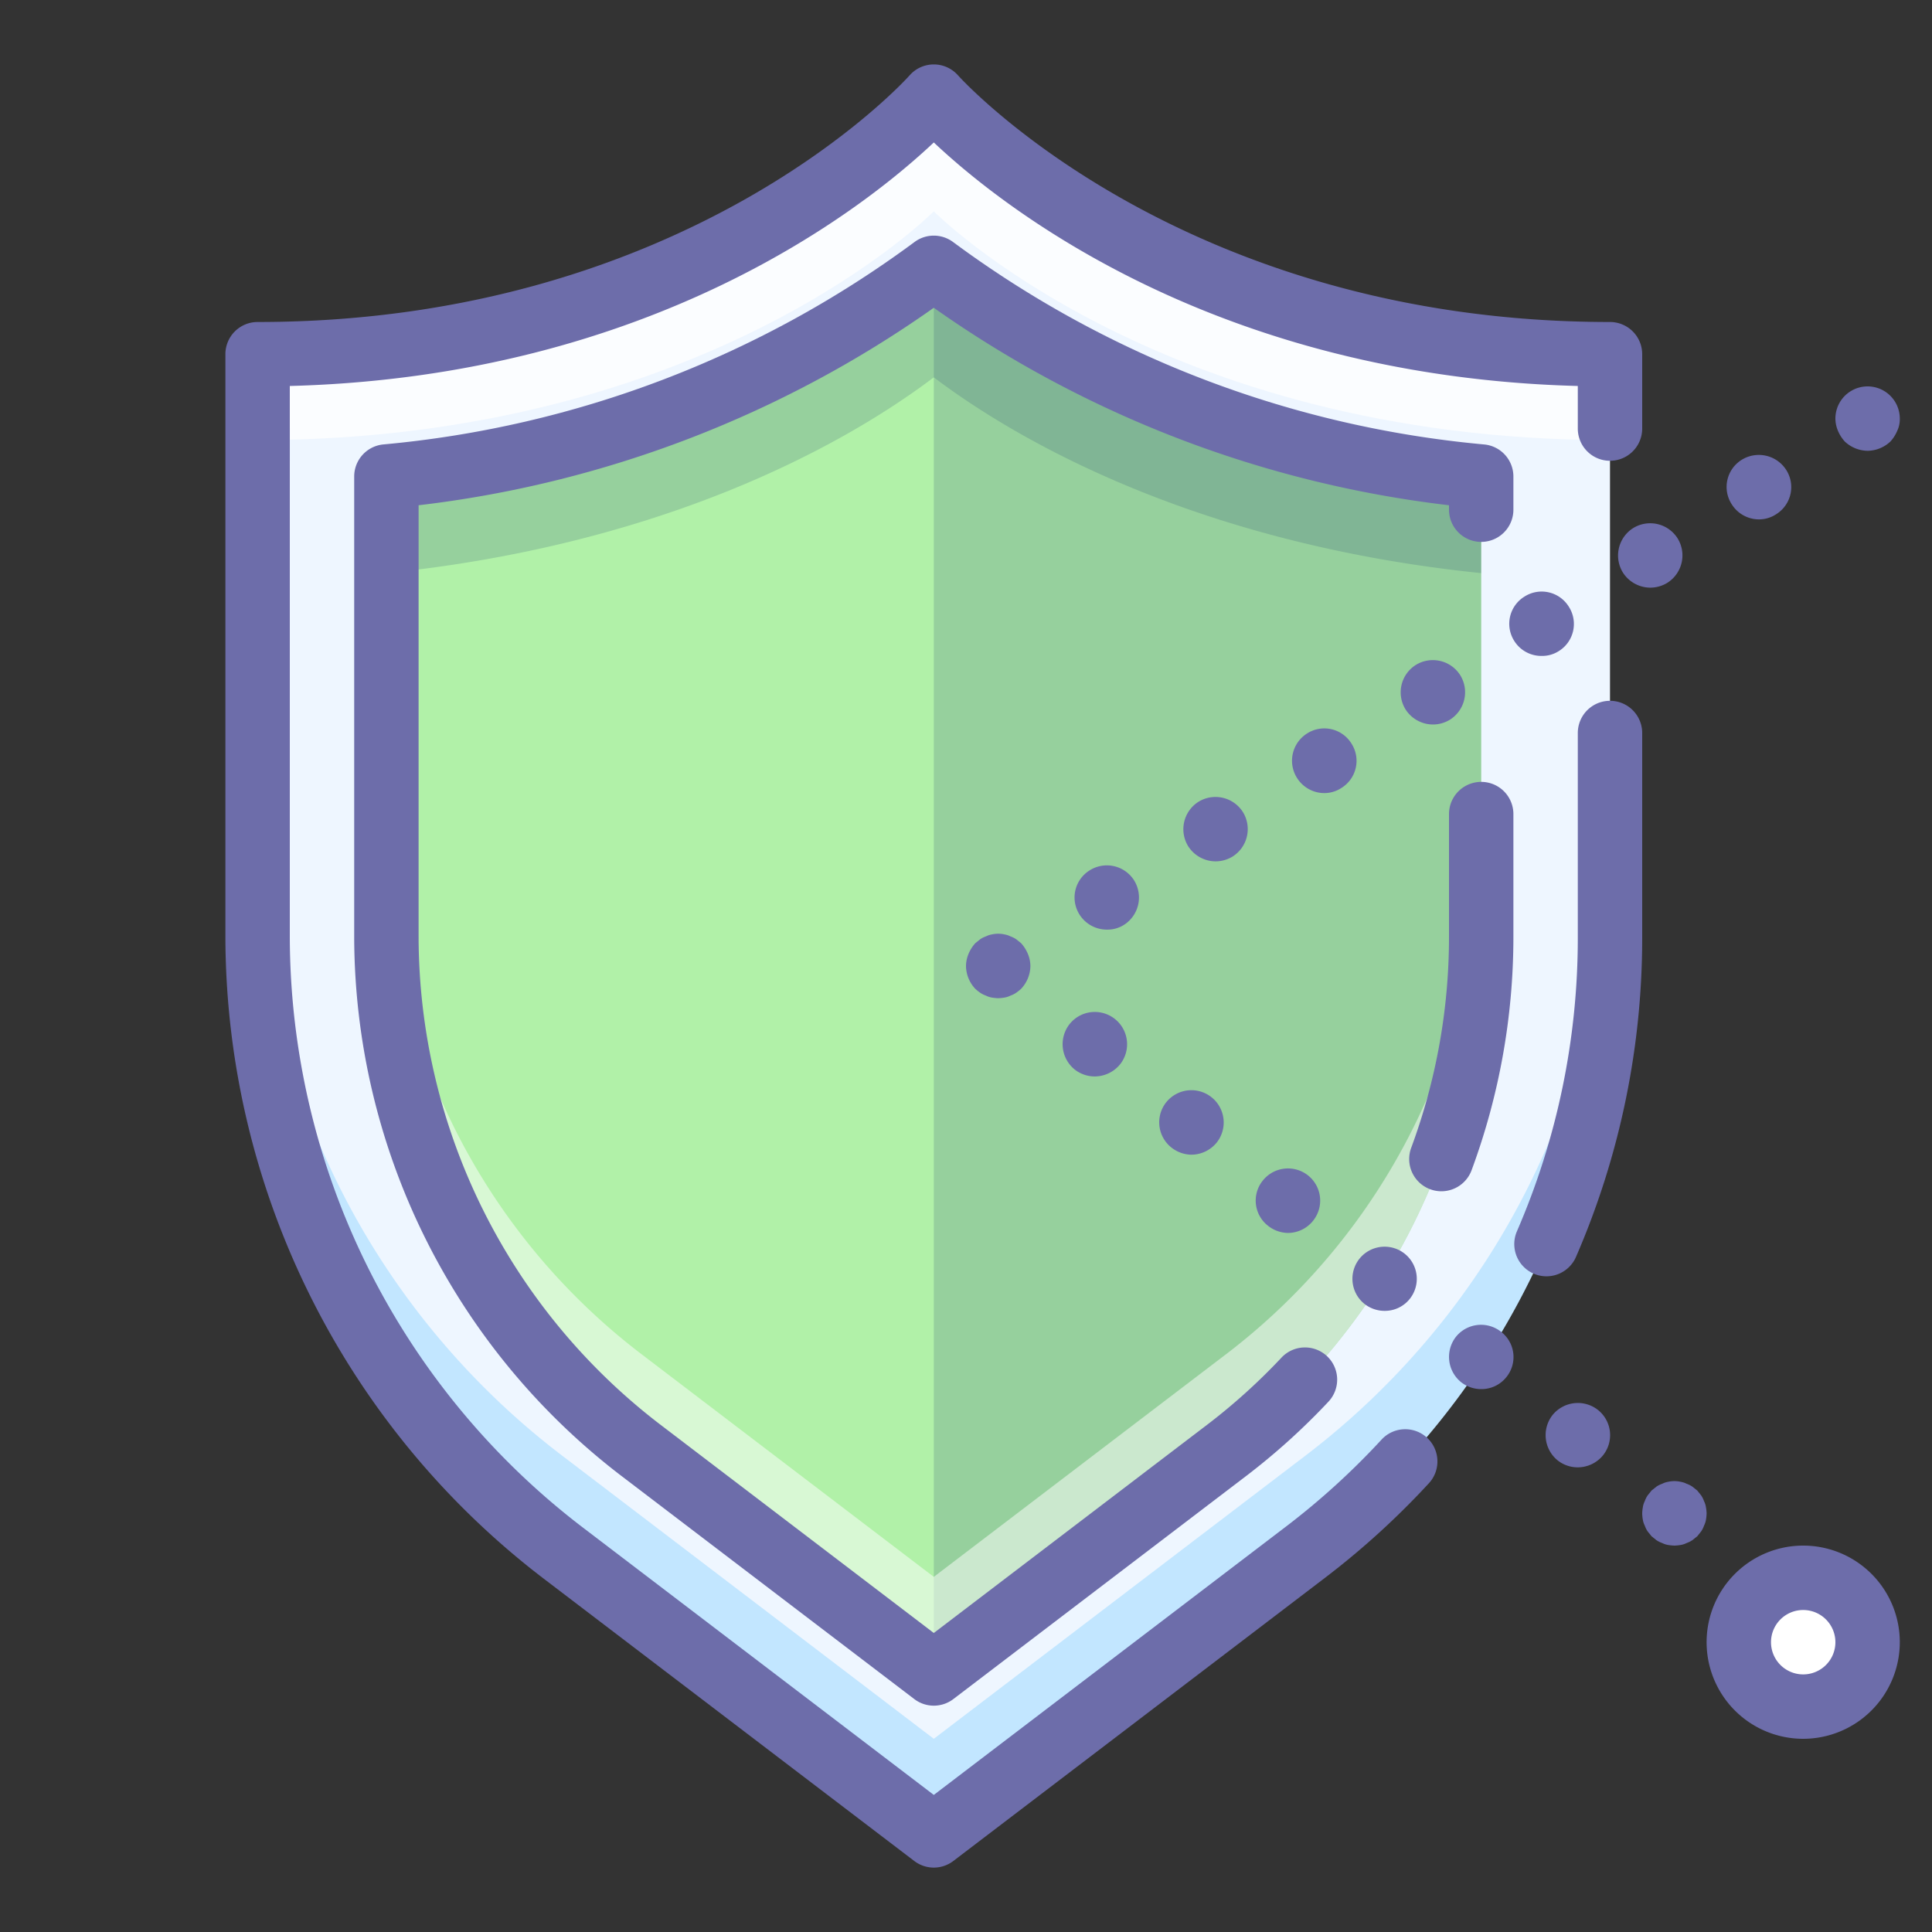 <?xml version="1.0" ?><svg height="60" id="Security" viewBox="0 0 60 60" width="60" xmlns="http://www.w3.org/2000/svg"><rect x="0" y="0" width="60" height="60" fill="#333333" stroke="none"/><title/><path d="M50,11C36,11,29,3,29,3s-7,8-21,8V29.113a24,24,0,0,0,9.455,19.09L29,57l11.545-8.796A24,24,0,0,0,50,29.113Z" style="fill:#eef6ff"/><path d="M29,3s-7,8-21,8v2.667c14,0,21-7.104,21-7.104s7,7.104,21,7.104V11C36,11,29,3,29,3Z" style="fill:#fff;opacity:0.75"/><path d="M40.545,45.204,29,54,17.455,45.204A24,24,0,0,1,8,26.113v3A24,24,0,0,0,17.455,48.204L29,57l11.545-8.796A24,24,0,0,0,50,29.113v-3A24,24,0,0,1,40.545,45.204Z" style="fill:#5cbeff;opacity:0.3"/><path d="M29,8.317A33.8,33.8,0,0,0,46,14.798V29.113a20.115,20.115,0,0,1-7.879,15.909L29,51.971l-9.121-6.949A20.114,20.114,0,0,1,12,29.113V14.798A33.8,33.8,0,0,0,29,8.317" style="fill:#b1f1a8"/><path d="M29,8.317A33.8,33.8,0,0,0,46,14.798V29.113a20.115,20.115,0,0,1-7.879,15.909L29,51.971V8.317" style="fill:#2c4b75;opacity:0.2"/><path d="M38.121,42.022,29,48.971l-9.121-6.949A20.114,20.114,0,0,1,12,26.113v3a20.114,20.114,0,0,0,7.879,15.909L29,51.971l9.121-6.949A20.115,20.115,0,0,0,46,29.113v-3A20.115,20.115,0,0,1,38.121,42.022Z" style="fill:#fff;opacity:0.5"/><path d="M29,8.317a33.8,33.8,0,0,1-17,6.482v3c8.151-.834,13.825-3.683,17-6.08,3.175,2.397,8.849,5.245,17,6.08v-3A33.8,33.8,0,0,1,29,8.317Z" style="fill:#2c4b75;opacity:0.2"/><path d="M48.026,39.637a1.001,1.001,0,0,1-.917-1.397A22.863,22.863,0,0,0,49,29.113V22.764a1,1,0,0,1,2,0v6.35a24.856,24.856,0,0,1-2.056,9.92A1.001,1.001,0,0,1,48.026,39.637Z" style="fill:#6d6daa"/><path d="M29,58a.999.999,0,0,1-.606-.205L16.849,48.999A25.141,25.141,0,0,1,7,29.113V11a1,1,0,0,1,1-1c13.391,0,20.18-7.582,20.248-7.659a1,1,0,0,1,.751-.34h.002a1.002,1.002,0,0,1,.751.339C29.819,2.417,36.661,10,50,10a1,1,0,0,1,1,1v2.31a1,1,0,0,1-2,0V11.987c-11.245-.297-17.867-5.551-20-7.563-2.133,2.012-8.755,7.266-20,7.563V29.113A23.13,23.13,0,0,0,18.061,47.408L29,55.743,39.939,47.408a23.021,23.021,0,0,0,2.97-2.704,1,1,0,0,1,1.471,1.355A24.992,24.992,0,0,1,41.151,48.999L29.606,57.795A.999.999,0,0,1,29,58Z" style="fill:#6d6daa"/><path d="M44.763,36.996a1.001,1.001,0,0,1-.938-1.346A18.863,18.863,0,0,0,45,29.113V25.282a1,1,0,1,1,2,0v3.831a20.867,20.867,0,0,1-1.298,7.228A1.001,1.001,0,0,1,44.763,36.996Z" style="fill:#6d6daa"/><path d="M29,52.971a.999.999,0,0,1-.606-.205l-9.121-6.949A21.119,21.119,0,0,1,11,29.113V14.798a1,1,0,0,1,.898-.995A32.717,32.717,0,0,0,28.397,7.519a1.002,1.002,0,0,1,1.205,0,32.717,32.717,0,0,0,16.5,6.285A1,1,0,0,1,47,14.798V15.829a1,1,0,0,1-2,0v-.138A34.725,34.725,0,0,1,29,9.558a34.725,34.725,0,0,1-16,6.133V29.113a19.109,19.109,0,0,0,7.485,15.113L29,50.714l8.515-6.487a18.816,18.816,0,0,0,2.277-2.059,1,1,0,1,1,1.456,1.371,20.816,20.816,0,0,1-2.521,2.279L29.606,52.767A.999.999,0,0,1,29,52.971Z" style="fill:#6d6daa"/><path d="M58,14a1.052,1.052,0,0,1-.71-.29,1.156,1.156,0,0,1-.21-.33A.999.999,0,0,1,57,13a1,1,0,1,1,2,0,.838.838,0,0,1-.08.38,1.164,1.164,0,0,1-.21.33A1.053,1.053,0,0,1,58,14Z" style="fill:#6d6daa"/><path d="M33.53,28.41a.991.991,0,0,1,.31-1.38h0a1,1,0,0,1,1.38.31h0a1.009,1.009,0,0,1-.31,1.38h0a.951.951,0,0,1-.53.15h0A1.003,1.003,0,0,1,33.53,28.41Zm3.37-2.13a1.007,1.007,0,0,1,.32-1.38h0a1.007,1.007,0,0,1,1.38.32h0a1.007,1.007,0,0,1-.32,1.38h0A1.014,1.014,0,0,1,37.75,26.75h0A1.014,1.014,0,0,1,36.9,26.28Zm3.38-2.12a1,1,0,0,1,.31-1.38h0a.991.991,0,0,1,1.38.31h0a.991.991,0,0,1-.31,1.38h0a.964.964,0,0,1-.53.16h0A1.001,1.001,0,0,1,40.28,24.16Zm3.37-2.13a1.005,1.005,0,0,1,.32-1.38h0a1.007,1.007,0,0,1,1.38.32h0a1.007,1.007,0,0,1-.32,1.38h0A1.014,1.014,0,0,1,44.5,22.5h0A1.014,1.014,0,0,1,43.65,22.03Zm3.38-2.12a.991.991,0,0,1,.31-1.38h0a.991.991,0,0,1,1.38.31h0a.991.991,0,0,1-.31,1.38h0a.951.951,0,0,1-.53.15h0A.991.991,0,0,1,47.03,19.91Zm3.37-2.13a1.007,1.007,0,0,1,.32-1.38h0a1.007,1.007,0,0,1,1.38.32h0a1.007,1.007,0,0,1-.32,1.38h0A1.014,1.014,0,0,1,51.25,18.25h0A1.014,1.014,0,0,1,50.4,17.78Zm3.38-2.12a.991.991,0,0,1,.31-1.38h0a1.009,1.009,0,0,1,1.38.31h0a.991.991,0,0,1-.31,1.38h0a.964.964,0,0,1-.53.16h0A1.001,1.001,0,0,1,53.78,15.66Z" style="fill:#6d6daa"/><path d="M31,31a1.542,1.542,0,0,1-.2-.02.652.652,0,0,1-.18-.06.766.766,0,0,1-.18-.09A1.475,1.475,0,0,1,30.29,30.71,1.051,1.051,0,0,1,30,30a1.0 1,0,0,1,.08-.38A1.153,1.153,0,0,1,30.29,29.29c.05-.04.1-.08.15-.12a.766.766,0,0,1,.18-.09A.635.635,0,0,1,30.8,29.02a.892.892,0,0,1,.4,0,.635.635,0,0,1,.18.06.759.759,0,0,1,.18.09c.05.04.1.08.15.12a1.162,1.162,0,0,1,.21.33A1,1,0,0,1,32,30a1.053,1.053,0,0,1-.29.71,1.591,1.591,0,0,1-.15.12.759.759,0,0,1-.18.09.652.652,0,0,1-.18.06A1.384,1.384,0,0,1,31,31Z" style="fill:#6d6daa"/><path d="M48.37,45.35a1.011,1.011,0,0,1-.15-1.41h0a1.011,1.011,0,0,1,1.41-.15h0a1.001,1.001,0,0,1,.15,1.41h0A1.019,1.019,0,0,1,49,45.57h0A1.007,1.007,0,0,1,48.37,45.35Zm-3-2.43a1.011,1.011,0,0,1-.15-1.41h0a1.001,1.001,0,0,1,1.41-.14h0a.989.989,0,0,1,.15,1.4h0A.988.988,0,0,1,46,43.14h0A1.009,1.009,0,0,1,45.37,42.92Zm-3-2.43a.999.999,0,0,1-.15-1.4h0a1.002,1.002,0,0,1,1.41-.15h0a.998.998,0,0,1,.15,1.4h0A.989.989,0,0,1,43,40.71h0A1.01,1.01,0,0,1,42.37,40.49Zm-3-2.43a.99.99,0,0,1-.15-1.4h0a1.002,1.002,0,0,1,1.41-.15h0a.999.999,0,0,1,.15,1.4h0A.999.999,0,0,1,40,38.29h0A1.021,1.021,0,0,1,39.37,38.06Zm-3-2.43a.998.998,0,0,1-.15-1.4h0a1.002,1.002,0,0,1,1.41-.15h0a1.002,1.002,0,0,1,.15,1.41h0A1.019,1.019,0,0,1,37,35.86h0A1.021,1.021,0,0,1,36.37,35.63Zm-3-2.42a1.011,1.011,0,0,1-.15-1.41h0a1.002,1.002,0,0,1,1.41-.15h0a1.002,1.002,0,0,1,.15,1.41h0A1.021,1.021,0,0,1,34,33.43h0A1.009,1.009,0,0,1,33.37,33.21Z" style="fill:#6d6daa"/><path d="M52,48a1.542,1.542,0,0,1-.2-.02.652.652,0,0,1-.18-.06.766.766,0,0,1-.18-.09c-.05-.04-.1-.08-.15-.12-.04-.05-.08-.1-.12-.15a.759.759,0,0,1-.09-.18.635.635,0,0,1-.06-.18A1.318,1.318,0,0,1,51,47a1.188,1.188,0,0,1,.02-.19.603.603,0,0,1,.06-.19.766.766,0,0,1,.09-.18c.04-.05.08-.1.12-.15.05-.04.1-.08.15-.12a.766.766,0,0,1,.18-.09A.635.635,0,0,1,51.8,46.02a.892.892,0,0,1,.4,0,.635.635,0,0,1,.18.06.759.759,0,0,1,.18.09c.05.04.1.08.15.12.04.05.08.1.12.15a.766.766,0,0,1,.09.18.616.616,0,0,1,.06.19A1.247,1.247,0,0,1,53,47a1.384,1.384,0,0,1-.02.2.652.652,0,0,1-.06.18.759.759,0,0,1-.09.18c-.04.05-.08.1-.12.15-.05.04-.1.08-.15.12a.759.759,0,0,1-.18.09.652.652,0,0,1-.18.06A1.535,1.535,0,0,1,52,48Z" style="fill:#6d6daa"/><path d="M56,53a2,2,0,1,1,2-2A2,2,0,0,1,56,53Z" style="fill:#fff;fill-rule:evenodd"/><path d="M56,54a3,3,0,1,1,3-3A3.003,3.003,0,0,1,56,54Zm0-4a1,1,0,1,0,1,1A1.001,1.001,0,0,0,56,50Z" style="fill:#6d6daa"/></svg>